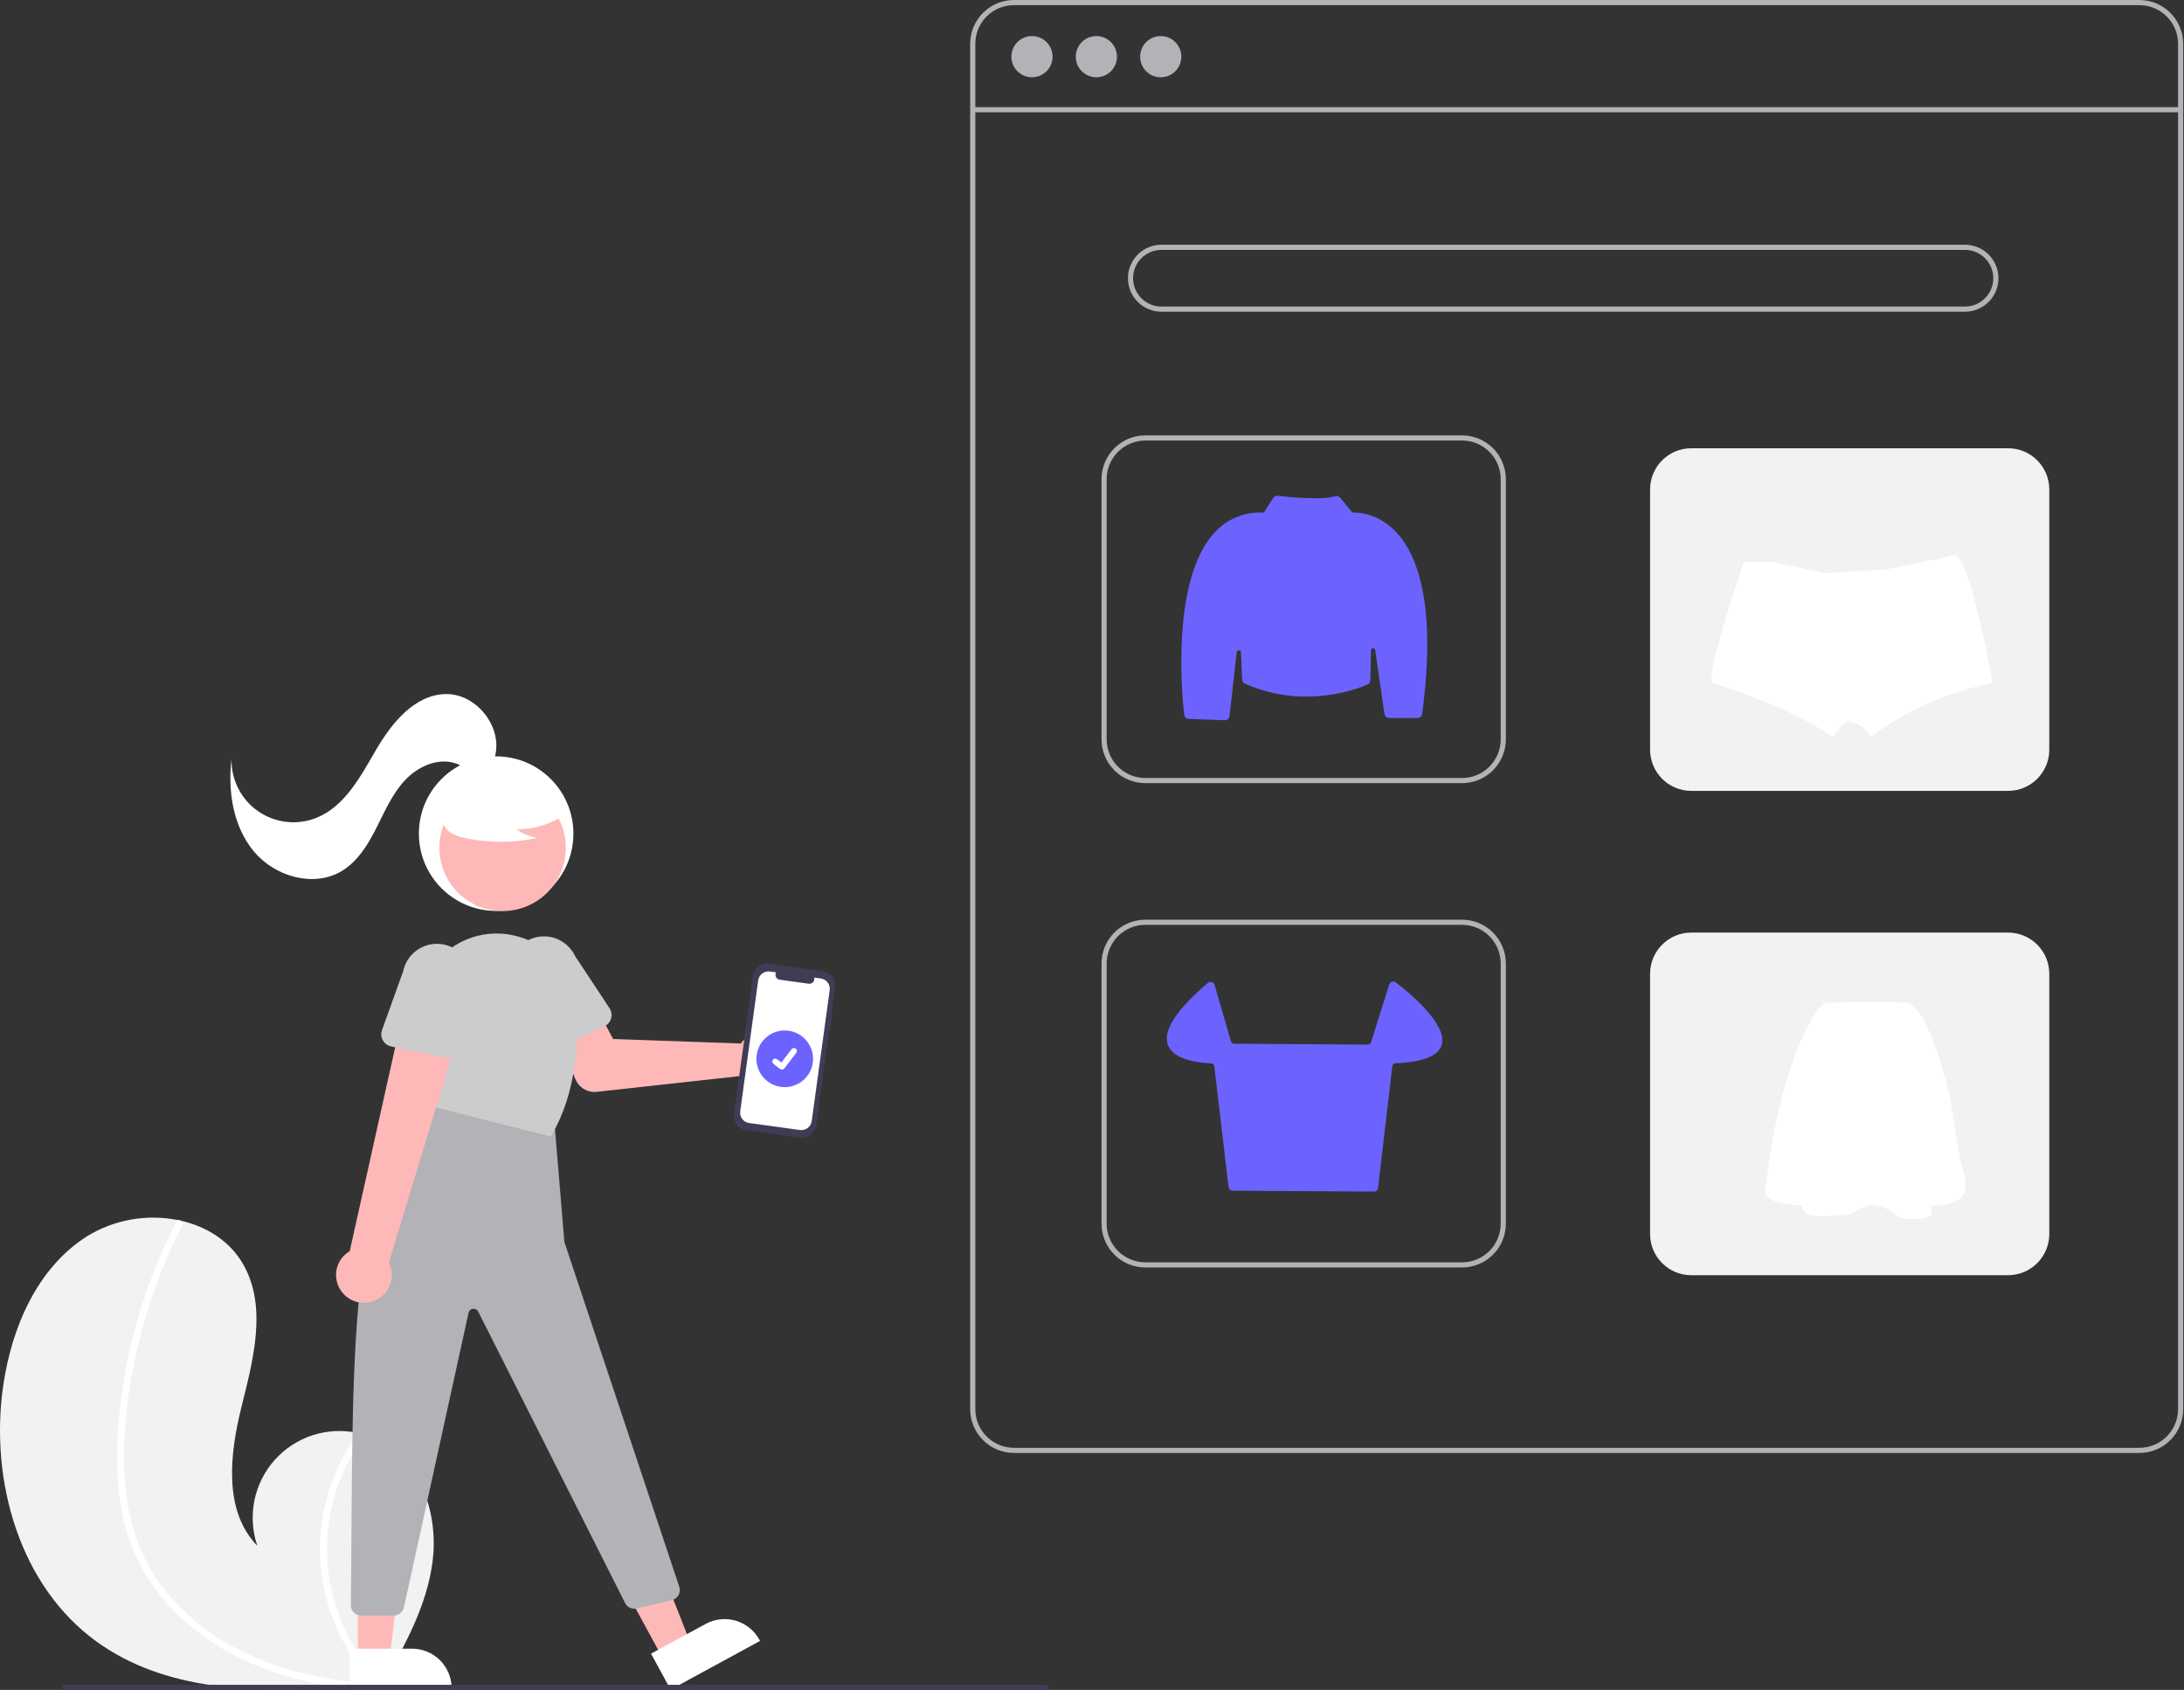<svg width="848" height="656" viewBox="0 0 848 656" fill="none" xmlns="http://www.w3.org/2000/svg">
<rect x="0" y="0" width="848" height="656" fill="#333333" stroke="none"/>
<g clip-path="url(#clip0_482_2844)">
<path d="M37.594 637.288C64.016 656.323 98.258 657.278 131.356 654.94C135.978 654.614 140.567 654.231 145.113 653.818C145.141 653.811 145.177 653.814 145.205 653.807C145.423 653.786 145.642 653.765 145.851 653.753C146.79 653.665 147.729 653.577 148.658 653.489L148.439 653.908L147.749 655.208C147.997 654.773 148.245 654.347 148.492 653.912C148.565 653.781 148.647 653.651 148.719 653.52C157.293 638.6 165.798 623.131 167.967 606.093C170.209 588.408 163.908 568.384 148.343 559.692C146.302 558.555 144.14 557.65 141.898 556.992C140.967 556.709 140.024 556.48 139.07 556.277C133.233 554.981 127.155 555.263 121.463 557.094C115.771 558.925 110.669 562.239 106.682 566.696C102.696 571.152 99.968 576.59 98.779 582.45C97.591 588.31 97.985 594.381 99.921 600.039C86.725 586.508 89.186 564.557 93.738 546.211C98.299 527.866 103.82 507.453 94.544 490.975C89.388 481.804 80.32 476.113 70.143 473.821C69.831 473.754 69.519 473.687 69.207 473.628C57.082 471.172 44.477 473.381 33.909 479.813C14.451 492.075 4.457 515.323 1.214 538.097C-4.012 574.745 7.553 615.644 37.594 637.288Z" fill="#F2F2F2"/>
<path d="M46.124 578.541C46.891 586.625 48.833 594.553 51.888 602.076C54.704 608.734 58.499 614.933 63.148 620.468C72.645 631.892 85.202 640.48 98.839 646.203C109.267 650.474 120.192 653.409 131.356 654.94C135.977 654.614 140.566 654.231 145.113 653.818C145.14 653.811 145.176 653.814 145.204 653.807C145.423 653.786 145.642 653.765 145.851 653.753C146.789 653.665 147.728 653.577 148.658 653.489L148.438 653.908L147.749 655.208C147.997 654.773 148.244 654.347 148.492 653.912C148.565 653.781 148.646 653.651 148.719 653.52C140.349 645.182 134.101 634.959 130.496 623.707C126.891 612.456 126.036 600.505 128.002 588.856C130.058 577.288 134.82 566.37 141.898 556.992C140.967 556.71 140.024 556.48 139.069 556.277C136.379 559.955 134.02 563.863 132.018 567.956C124.836 582.553 122.545 599.075 125.484 615.075C128.215 629.555 135.022 642.954 145.103 653.7C144.22 653.638 143.329 653.566 142.457 653.486C125.935 652.087 109.447 648.535 94.462 641.26C81.653 635.192 70.532 626.067 62.08 614.69C53.004 602.173 49.005 587.117 48.318 571.815C47.59 555.433 49.715 538.764 53.454 522.832C57.271 506.5 63.073 490.696 70.73 475.773C70.901 475.434 70.936 475.043 70.826 474.68C70.717 474.316 70.472 474.009 70.143 473.821C69.868 473.636 69.532 473.567 69.206 473.628C69.047 473.671 68.899 473.748 68.774 473.855C68.649 473.962 68.55 474.097 68.484 474.247C67.539 476.091 66.612 477.936 65.72 479.801C58.294 495.338 52.826 511.738 49.443 528.624C46.159 544.913 44.406 561.953 46.124 578.541Z" fill="white"/>
<path d="M830.693 564H393.693C389.186 563.995 384.865 562.202 381.678 559.015C378.491 555.828 376.698 551.507 376.693 547V17C376.698 12.493 378.491 8.172 381.678 4.985C384.865 1.798 389.186 0.005 393.693 0H830.693C835.2 0.005 839.522 1.798 842.709 4.985C845.896 8.172 847.688 12.493 847.693 17V547C847.688 551.507 845.896 555.828 842.709 559.015C839.522 562.202 835.2 563.995 830.693 564ZM393.693 2C389.716 2.005 385.904 3.586 383.092 6.398C380.28 9.21 378.698 13.023 378.693 17V547C378.698 550.977 380.28 554.79 383.092 557.602C385.904 560.414 389.716 561.996 393.693 562H830.693C834.67 561.996 838.483 560.414 841.295 557.602C844.107 554.79 845.689 550.977 845.693 547V17C845.689 13.023 844.107 9.21 841.295 6.398C838.483 3.586 834.67 2.005 830.693 2H393.693Z" fill="#B2B2B7"/>
<path d="M846.693 41.59H377.693V43.59H846.693V41.59Z" fill="#B2B2B7"/>
<path d="M400.693 30C405.112 30 408.693 26.418 408.693 22C408.693 17.582 405.112 14 400.693 14C396.275 14 392.693 17.582 392.693 22C392.693 26.418 396.275 30 400.693 30Z" fill="#B2B2B7"/>
<path d="M425.693 30C430.112 30 433.693 26.418 433.693 22C433.693 17.582 430.112 14 425.693 14C421.275 14 417.693 17.582 417.693 22C417.693 26.418 421.275 30 425.693 30Z" fill="#B2B2B7"/>
<path d="M450.693 30C455.112 30 458.693 26.418 458.693 22C458.693 17.582 455.112 14 450.693 14C446.275 14 442.693 17.582 442.693 22C442.693 26.418 446.275 30 450.693 30Z" fill="#B2B2B7"/>
<path d="M762.953 121H450.953C447.505 121 444.199 119.63 441.761 117.192C439.323 114.754 437.953 111.448 437.953 108C437.953 104.552 439.323 101.246 441.761 98.808C444.199 96.37 447.505 95 450.953 95H762.953C766.401 95 769.708 96.37 772.146 98.808C774.584 101.246 775.953 104.552 775.953 108C775.953 111.448 774.584 114.754 772.146 117.192C769.708 119.63 766.401 121 762.953 121ZM450.953 97C448.036 97 445.238 98.159 443.175 100.222C441.112 102.285 439.953 105.083 439.953 108C439.953 110.917 441.112 113.715 443.175 115.778C445.238 117.841 448.036 119 450.953 119H762.953C765.871 119 768.668 117.841 770.731 115.778C772.794 113.715 773.953 110.917 773.953 108C773.953 105.083 772.794 102.285 770.731 100.222C768.668 98.159 765.871 97 762.953 97H450.953Z" fill="#B2B2B7"/>
<path d="M567.693 304H444.693C440.186 303.995 435.865 302.202 432.678 299.015C429.491 295.828 427.698 291.507 427.693 287V186C427.698 181.493 429.491 177.172 432.678 173.985C435.865 170.798 440.186 169.005 444.693 169H567.693C572.2 169.005 576.522 170.798 579.709 173.985C582.896 177.172 584.688 181.493 584.693 186V287C584.688 291.507 582.896 295.828 579.709 299.015C576.522 302.202 572.2 303.995 567.693 304ZM444.693 171C440.716 171.004 436.904 172.586 434.092 175.398C431.28 178.21 429.698 182.023 429.693 186V287C429.698 290.977 431.28 294.79 434.092 297.602C436.904 300.414 440.716 301.996 444.693 302H567.693C571.67 301.996 575.483 300.414 578.295 297.602C581.107 294.79 582.689 290.977 582.693 287V186C582.689 182.023 581.107 178.21 578.295 175.398C575.483 172.586 571.67 171.004 567.693 171H444.693Z" fill="#B2B2B7"/>
<path d="M779.693 174H656.693C647.857 174 640.693 181.163 640.693 190V291C640.693 299.837 647.857 307 656.693 307H779.693C788.53 307 795.693 299.837 795.693 291V190C795.693 181.163 788.53 174 779.693 174Z" fill="#F2F2F2"/>
<path d="M567.693 492H444.693C440.186 491.995 435.865 490.202 432.678 487.015C429.491 483.828 427.698 479.507 427.693 475V374C427.698 369.493 429.491 365.172 432.678 361.985C435.865 358.798 440.186 357.005 444.693 357H567.693C572.2 357.005 576.522 358.798 579.709 361.985C582.896 365.172 584.688 369.493 584.693 374V475C584.688 479.507 582.896 483.828 579.709 487.015C576.522 490.202 572.2 491.995 567.693 492ZM444.693 359C440.716 359.004 436.904 360.586 434.092 363.398C431.28 366.21 429.698 370.023 429.693 374V475C429.698 478.977 431.28 482.79 434.092 485.602C436.904 488.414 440.716 489.996 444.693 490H567.693C571.67 489.996 575.483 488.414 578.295 485.602C581.107 482.79 582.689 478.977 582.693 475V374C582.689 370.023 581.107 366.21 578.295 363.398C575.483 360.586 571.67 359.004 567.693 359H444.693Z" fill="#B2B2B7"/>
<path d="M779.693 362H656.693C647.857 362 640.693 369.163 640.693 378V479C640.693 487.837 647.857 495 656.693 495H779.693C788.53 495 795.693 487.837 795.693 479V378C795.693 369.163 788.53 362 779.693 362Z" fill="#F2F2F2"/>
<path d="M475.585 279.572C475.563 279.572 475.54 279.572 475.518 279.571L461.528 279.053C461.092 279.04 460.675 278.869 460.355 278.573C460.034 278.276 459.832 277.874 459.785 277.44C458.822 268.849 454.86 225.069 471.46 206.873C473.81 204.245 476.715 202.174 479.965 200.809C483.214 199.444 486.727 198.819 490.248 198.981C490.391 198.99 490.534 198.959 490.661 198.893C490.788 198.827 490.895 198.727 490.969 198.605L494.356 193.282C494.541 192.994 494.804 192.763 495.114 192.616C495.423 192.47 495.768 192.412 496.109 192.451C498.824 192.779 512.665 194.328 518.485 192.643C518.828 192.542 519.194 192.544 519.536 192.649C519.878 192.755 520.181 192.958 520.408 193.235L524.856 198.671C524.932 198.769 525.031 198.848 525.144 198.9C525.257 198.952 525.381 198.977 525.505 198.971C527.767 198.926 535.699 199.364 542.64 207.128C550.157 215.535 557.914 234.504 552.184 277.124C552.124 277.562 551.908 277.963 551.575 278.255C551.243 278.546 550.816 278.707 550.375 278.709H539.356C538.919 278.707 538.496 278.548 538.166 278.262C537.835 277.976 537.617 277.581 537.553 277.148L533.953 252.312C533.924 252.108 533.818 251.922 533.658 251.792C533.498 251.662 533.295 251.597 533.089 251.61C532.883 251.622 532.69 251.712 532.547 251.861C532.404 252.009 532.322 252.207 532.318 252.413L532.07 264.073C532.062 264.419 531.956 264.756 531.764 265.044C531.573 265.332 531.303 265.56 530.987 265.7C527.059 267.427 506.304 275.528 483.365 265.382C483.054 265.243 482.789 265.02 482.598 264.739C482.407 264.457 482.297 264.129 482.282 263.789L481.831 253.194C481.822 252.987 481.736 252.791 481.589 252.645C481.442 252.5 481.245 252.415 481.038 252.407C480.831 252.4 480.629 252.471 480.472 252.607C480.316 252.742 480.216 252.931 480.192 253.137L477.396 277.954C477.344 278.399 477.131 278.809 476.797 279.107C476.464 279.405 476.032 279.571 475.585 279.572Z" fill="#6C63FF"/>
<path d="M533.459 462.539H533.448L478.627 462.192C478.229 462.189 477.845 462.041 477.548 461.775C477.251 461.509 477.061 461.144 477.014 460.748L471.499 413.875C471.465 413.573 471.324 413.293 471.1 413.086C470.876 412.88 470.586 412.762 470.281 412.753C465.929 412.611 455.575 411.619 453.429 405.49C451.518 400.031 456.745 391.98 468.964 381.559C469.172 381.381 469.421 381.258 469.689 381.201C469.956 381.145 470.234 381.156 470.496 381.234C470.758 381.312 470.997 381.455 471.189 381.649C471.382 381.843 471.523 382.082 471.6 382.345L477.943 404.23C478.021 404.492 478.18 404.723 478.399 404.888C478.617 405.053 478.883 405.144 479.156 405.147L531.135 405.496C531.408 405.499 531.673 405.414 531.894 405.253C532.114 405.093 532.276 404.866 532.357 404.606L539.415 382.148C539.494 381.897 539.631 381.669 539.817 381.483C540.002 381.297 540.23 381.158 540.48 381.079C540.73 380.999 540.996 380.981 541.255 381.026C541.513 381.071 541.758 381.178 541.966 381.338C546.782 385.016 562.298 397.645 559.744 405.722C558.407 409.952 552.374 412.31 541.814 412.73C541.511 412.74 541.221 412.859 540.999 413.065C540.776 413.271 540.634 413.55 540.6 413.852L535.083 461.094C535.037 461.492 534.846 461.859 534.546 462.126C534.247 462.393 533.86 462.54 533.459 462.539Z" fill="#6C63FF"/>
<path d="M773.693 265.154C756.467 268.47 740.221 275.665 726.188 286.193C725.478 284.304 724.141 282.716 722.4 281.694C721.212 280.957 719.914 280.412 718.556 280.079C717.32 279.764 716.133 280.515 715.043 281.597C713.789 282.985 712.736 284.543 711.917 286.225C693.091 273.303 664.533 265.057 664.533 265.057V262.472C664.556 261.863 664.618 261.256 664.719 260.655C664.816 259.961 664.937 259.347 665.091 258.596C667.513 246.271 677.092 218.109 677.092 218.109H687.922L708.921 222.47L732.544 221.025L756.337 216.074L759.422 215.428C764.567 219.466 770.406 247.733 772.7 259.767C772.991 261.293 773.217 262.553 773.386 263.482C773.588 264.532 773.693 265.154 773.693 265.154Z" fill="white"/>
<path d="M709.069 389.219C709.069 389.219 704.039 390.476 696.237 411.608C688.435 432.739 685.671 460.041 685.671 460.041C685.671 460.041 681.284 467.47 700.01 467.967C700.01 467.967 698.503 472.874 709.069 472.121C719.635 471.367 718.114 471.375 718.114 471.375C718.114 471.375 724.907 467.097 727.926 467.85C730.946 468.604 732.833 468.859 736.101 471.623C739.369 474.387 749.818 473.261 749.942 471.126C750.026 470.077 750.026 469.024 749.942 467.975C749.942 467.975 765.919 468.984 762.899 457.409C759.879 445.834 757.364 426.838 757.364 426.838C757.364 426.838 749.189 389.731 739.874 389.226C730.559 388.722 709.069 389.219 709.069 389.219Z" fill="white"/>
<path d="M192.641 353.596C209.209 353.596 222.641 340.164 222.641 323.596C222.641 307.027 209.209 293.596 192.641 293.596C176.072 293.596 162.641 307.027 162.641 323.596C162.641 340.164 176.072 353.596 192.641 353.596Z" fill="white"/>
<path d="M195.16 353.653C208.724 353.653 219.721 342.657 219.721 329.092C219.721 315.528 208.724 304.531 195.16 304.531C181.595 304.531 170.599 315.528 170.599 329.092C170.599 342.657 181.595 353.653 195.16 353.653Z" fill="#FFB8B8"/>
<path d="M288.699 403.797C288.309 404.19 287.95 404.612 287.627 405.061L238.064 403.31L232.396 392.679L215.233 399.137L223.44 418.932C224.103 420.532 225.267 421.873 226.757 422.754C228.247 423.635 229.982 424.01 231.703 423.821L287.788 417.663C289.091 419.35 290.876 420.6 292.907 421.247C294.938 421.895 297.118 421.908 299.157 421.287C301.196 420.665 302.998 419.437 304.322 417.766C305.646 416.096 306.43 414.062 306.57 411.935C306.709 409.807 306.198 407.688 305.104 405.859C304.01 404.029 302.385 402.576 300.445 401.693C298.505 400.809 296.342 400.538 294.244 400.913C292.146 401.289 290.212 402.295 288.699 403.797Z" fill="#FFB8B8"/>
<path d="M208.631 408.696C208 408.413 207.437 407.996 206.981 407.476C206.525 406.955 206.186 406.342 205.989 405.679L199.086 382.509C197.587 379.301 197.421 375.629 198.625 372.298C199.829 368.968 202.305 366.251 205.51 364.743C208.714 363.235 212.386 363.059 215.72 364.254C219.053 365.449 221.777 367.918 223.294 371.118L236.666 391.353C237.048 391.93 237.3 392.583 237.407 393.267C237.513 393.951 237.471 394.65 237.283 395.316C237.095 395.982 236.766 396.6 236.318 397.128C235.869 397.655 235.313 398.08 234.686 398.373L212.643 408.666C212.016 408.959 211.333 409.114 210.64 409.119C209.948 409.124 209.263 408.98 208.631 408.696Z" fill="#CCCCCC"/>
<path d="M257.446 643.927L268.214 638.065L250.729 593.743L234.837 602.394L257.446 643.927Z" fill="#FFB8B8"/>
<path d="M252.786 641.907L273.992 630.363C275.766 629.397 277.715 628.79 279.724 628.576C281.733 628.363 283.765 628.547 285.703 629.119C287.641 629.691 289.447 630.639 291.019 631.909C292.59 633.179 293.896 634.746 294.862 636.521L295.101 636.96L260.382 655.86L252.786 641.907Z" fill="white"/>
<path d="M138.959 643.975H151.218L157.051 596.688L138.956 596.688L138.959 643.975Z" fill="#FFB8B8"/>
<path d="M135.831 639.973L159.975 639.972C161.995 639.972 163.997 640.37 165.864 641.143C167.731 641.916 169.427 643.049 170.856 644.478C172.285 645.907 173.418 647.603 174.191 649.47C174.964 651.337 175.362 653.337 175.362 655.358V655.858L135.832 655.859L135.831 639.973Z" fill="white"/>
<path d="M215.14 434.096L219.14 482.096L263.759 615.951C263.934 616.478 263.998 617.035 263.947 617.588C263.895 618.14 263.729 618.676 263.46 619.161C263.19 619.646 262.822 620.069 262.38 620.404C261.938 620.74 261.43 620.979 260.891 621.108L247.215 624.364C246.34 624.572 245.419 624.479 244.603 624.1C243.787 623.72 243.122 623.077 242.717 622.273L185.673 509.12C185.487 508.751 185.192 508.449 184.827 508.255C184.463 508.061 184.047 507.984 183.637 508.036C183.227 508.088 182.844 508.265 182.539 508.544C182.234 508.822 182.022 509.188 181.934 509.592L156.83 623.953C156.635 624.844 156.141 625.641 155.43 626.213C154.719 626.784 153.835 627.096 152.923 627.096H140.201C139.671 627.096 139.147 626.991 138.658 626.787C138.169 626.583 137.725 626.283 137.353 625.906C136.981 625.529 136.688 625.081 136.491 624.589C136.294 624.098 136.196 623.571 136.205 623.042C137.37 543.745 133.525 453.388 164.14 439.096L169.14 426.096L215.14 434.096Z" fill="#B2B2B7"/>
<path d="M167.7 429.5L162.544 398.322C161.691 393.21 162.139 387.964 163.846 383.07C165.553 378.175 168.465 373.79 172.313 370.317C176.074 366.877 180.641 364.44 185.593 363.23C190.544 362.019 195.72 362.075 200.644 363.392C200.936 363.47 201.229 363.551 201.522 363.633C207.581 365.368 212.961 368.92 216.936 373.811C220.911 378.701 223.289 384.693 223.749 390.979C224.733 404.519 223.853 424.162 214.071 440.849L213.881 441.173L167.7 429.5Z" fill="#CCCCCC"/>
<path d="M219.593 316.038C213.98 319.906 207.319 321.965 200.502 321.938C202.934 323.624 205.702 324.763 208.616 325.276C199.553 327.22 190.186 327.273 181.102 325.431C179.083 325.107 177.134 324.438 175.342 323.452C174.449 322.954 173.671 322.272 173.058 321.453C172.446 320.634 172.013 319.695 171.787 318.698C171.183 315.249 173.87 312.116 176.663 310.004C180.938 306.821 185.868 304.628 191.095 303.583C196.323 302.538 201.717 302.669 206.887 303.965C210.264 304.838 213.646 306.312 215.839 309.023C218.032 311.735 218.681 315.915 216.592 318.707L219.593 316.038Z" fill="white"/>
<path d="M192.245 293.448C195.092 281.952 184.888 269.18 173.047 269.419C161.034 269.662 152.194 280.518 146.117 290.884C140.04 301.25 134 313 122.844 317.463C119.152 318.94 115.151 319.478 111.201 319.028C107.25 318.578 103.472 317.155 100.207 314.886C96.942 312.617 94.291 309.573 92.492 306.027C90.692 302.481 89.801 298.544 89.898 294.569C88.4 307.162 90.475 320.788 98.596 330.528C106.718 340.269 121.83 344.659 132.692 338.113C138.895 334.374 142.86 327.876 146.129 321.412C149.399 314.949 152.307 308.133 157.261 302.849C162.214 297.564 169.873 294.057 176.766 296.28C179.503 297.163 181.957 298.883 184.784 299.406C187.612 299.93 191.171 298.586 191.557 295.737L192.245 293.448Z" fill="white"/>
<path d="M133.049 501.89C132.03 500.695 131.285 499.292 130.866 497.778C130.448 496.264 130.367 494.677 130.628 493.128C130.89 491.58 131.488 490.107 132.38 488.815C133.272 487.522 134.437 486.441 135.792 485.647L157.097 390.15L178.71 399.021L150.971 490.102C152.154 492.467 152.428 495.184 151.741 497.737C151.054 500.29 149.455 502.503 147.246 503.956C145.037 505.409 142.372 506.001 139.755 505.621C137.138 505.24 134.752 503.912 133.049 501.89Z" fill="#FFB8B8"/>
<path d="M148.656 403.851C148.315 403.248 148.109 402.579 148.051 401.889C147.993 401.199 148.085 400.505 148.319 399.854L156.512 377.109C157.209 373.636 159.255 370.582 162.201 368.616C165.147 366.65 168.752 365.932 172.226 366.62C175.7 367.308 178.76 369.346 180.734 372.286C182.708 375.226 183.436 378.829 182.757 382.305L181.512 406.528C181.477 407.219 181.293 407.894 180.973 408.508C180.652 409.122 180.204 409.659 179.657 410.084C179.11 410.509 178.479 410.811 177.805 410.969C177.131 411.128 176.431 411.139 175.753 411.003L151.902 406.207C151.223 406.071 150.582 405.79 150.022 405.383C149.461 404.977 148.995 404.454 148.656 403.851Z" fill="#CCCCCC"/>
<path d="M323.215 393.14L322.86 393.091L324.197 383.369C324.402 381.876 324.006 380.363 323.096 379.163C322.185 377.962 320.835 377.173 319.343 376.968L298.743 374.136C297.251 373.931 295.738 374.327 294.538 375.237C293.337 376.147 292.548 377.497 292.342 378.99L285.01 432.33C284.805 433.823 285.201 435.336 286.111 436.536C287.022 437.736 288.371 438.526 289.864 438.731L310.463 441.563C311.956 441.768 313.469 441.372 314.669 440.462C315.87 439.551 316.659 438.202 316.864 436.709L321.909 400.012L322.264 400.061L323.215 393.14Z" fill="#3F3D56"/>
<path d="M318.695 379.82L316.131 379.467C316.209 379.773 316.211 380.093 316.136 380.399C316.062 380.705 315.913 380.989 315.703 381.224C315.493 381.459 315.229 381.639 314.933 381.748C314.637 381.857 314.319 381.892 314.007 381.849L302.75 380.301C302.438 380.258 302.141 380.139 301.886 379.955C301.63 379.77 301.424 379.525 301.286 379.242C301.147 378.959 301.08 378.646 301.091 378.331C301.102 378.016 301.19 377.708 301.348 377.435L298.952 377.106C298.426 377.034 297.89 377.066 297.376 377.2C296.862 377.335 296.38 377.569 295.956 377.89C295.533 378.212 295.177 378.613 294.909 379.071C294.64 379.53 294.465 380.037 294.393 380.564L287.409 431.368C287.336 431.894 287.368 432.43 287.503 432.944C287.638 433.458 287.872 433.94 288.193 434.364C288.514 434.787 288.916 435.143 289.374 435.411C289.833 435.68 290.34 435.855 290.866 435.927L310.61 438.641C311.673 438.787 312.75 438.505 313.605 437.857C314.461 437.208 315.023 436.247 315.169 435.184L322.153 384.38C322.299 383.316 322.017 382.239 321.369 381.384C320.72 380.529 319.759 379.966 318.695 379.82Z" fill="white"/>
<path d="M304.693 422C310.768 422 315.693 417.075 315.693 411C315.693 404.925 310.768 400 304.693 400C298.618 400 293.693 404.925 293.693 411C293.693 417.075 298.618 422 304.693 422Z" fill="#6C63FF"/>
<path d="M303.603 415.196C303.355 415.196 303.114 415.116 302.916 414.968L302.904 414.959L300.319 412.98C300.199 412.888 300.098 412.774 300.022 412.643C299.946 412.512 299.896 412.368 299.876 412.218C299.856 412.068 299.866 411.916 299.905 411.77C299.944 411.624 300.011 411.487 300.103 411.367C300.195 411.247 300.31 411.147 300.44 411.071C300.571 410.996 300.716 410.947 300.866 410.927C301.016 410.907 301.168 410.918 301.314 410.957C301.46 410.996 301.596 411.064 301.716 411.156L303.39 412.44L307.347 407.28C307.439 407.16 307.553 407.06 307.684 406.984C307.815 406.909 307.959 406.86 308.108 406.84C308.258 406.82 308.41 406.83 308.556 406.869C308.701 406.908 308.838 406.975 308.958 407.067C309.199 407.253 309.358 407.527 309.397 407.829C309.437 408.131 309.356 408.436 309.171 408.678L304.516 414.748C304.409 414.888 304.27 415.001 304.112 415.079C303.953 415.156 303.779 415.196 303.603 415.196Z" fill="white"/>
<path d="M406.075 656H25.075C24.81 656 24.556 655.895 24.368 655.707C24.181 655.52 24.075 655.265 24.075 655C24.075 654.735 24.181 654.48 24.368 654.293C24.556 654.105 24.81 654 25.075 654H406.075C406.34 654 406.595 654.105 406.782 654.293C406.97 654.48 407.075 654.735 407.075 655C407.075 655.265 406.97 655.52 406.782 655.707C406.595 655.895 406.34 656 406.075 656Z" fill="#3F3D56"/>
</g>
<defs>
<clipPath id="clip0_482_2844">
<rect width="847.693" height="656" fill="white"/>
</clipPath>
</defs>
</svg>
